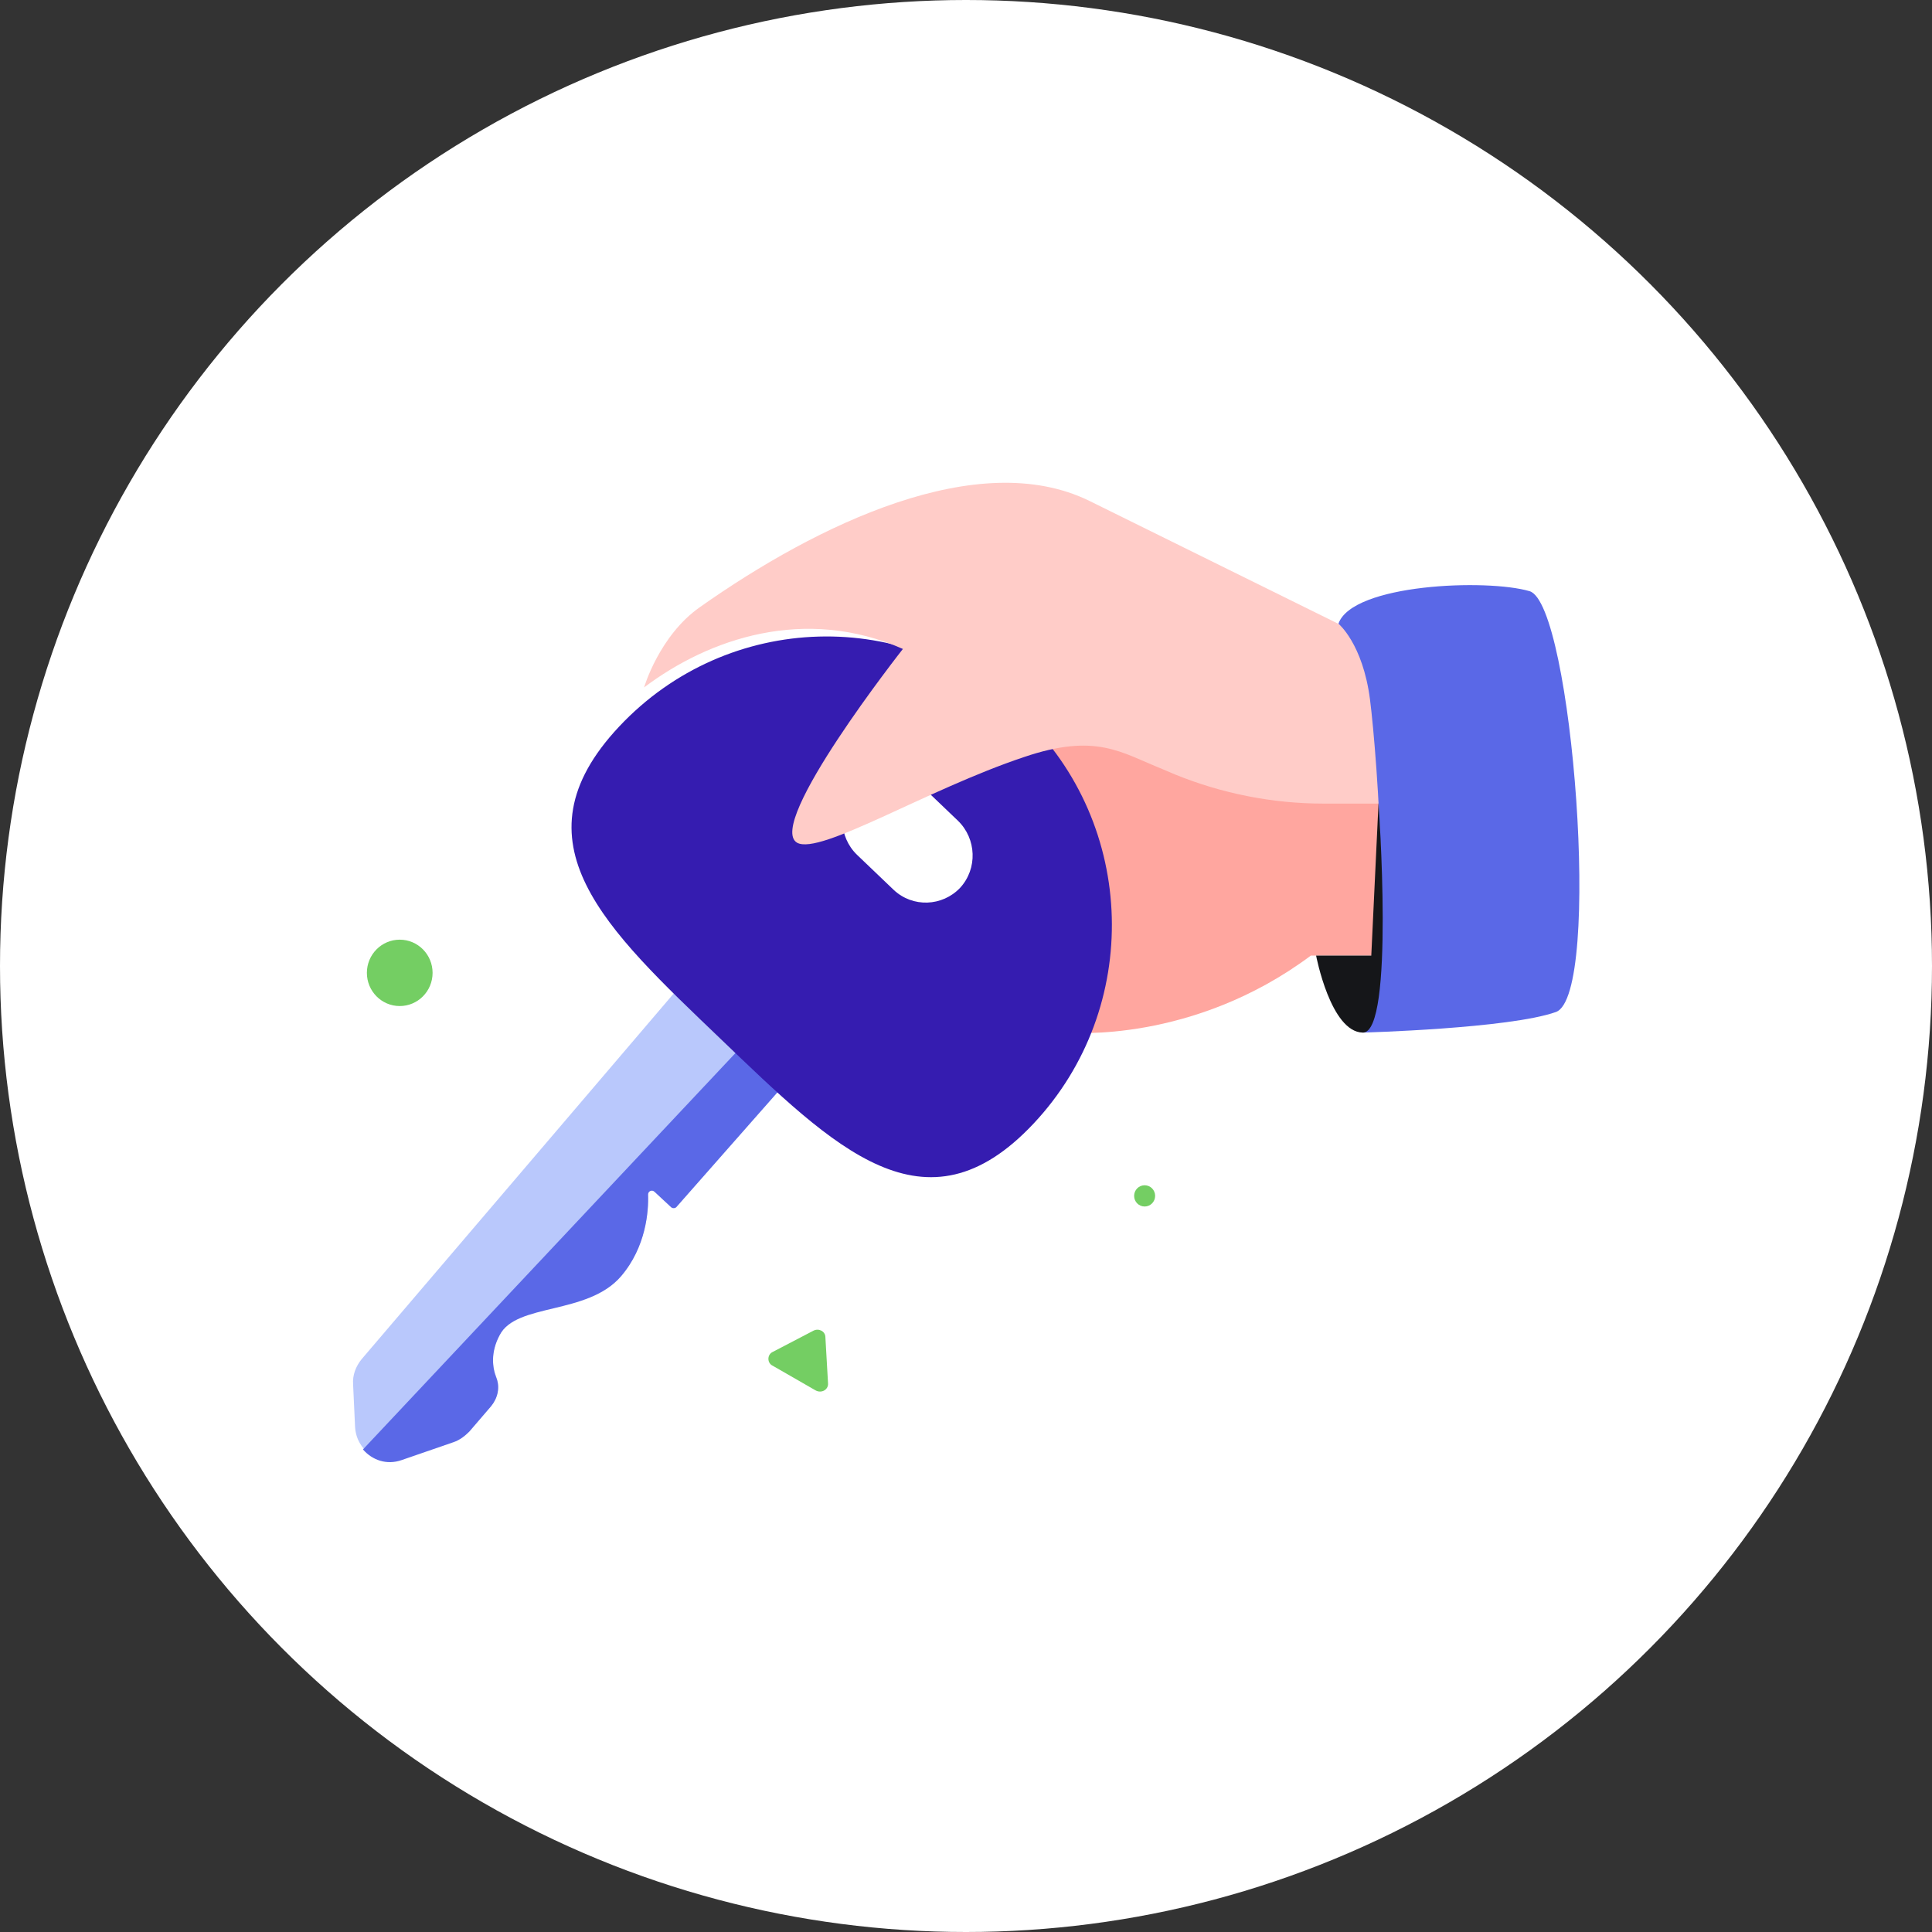 <svg width="148" height="148" viewBox="0 0 148 148" fill="none" xmlns="http://www.w3.org/2000/svg">
<rect x="0" y="0" width="148" height="148" fill="#333333" stroke="none"/>
<circle cx="74" cy="74" r="74" fill="white"/>
<path d="M53.87 73.457L27.703 104.119C27.251 104.678 26.999 105.339 27.049 106.051L27.2 109.305C27.301 111.135 29.062 112.356 30.773 111.797L34.748 110.424C35.201 110.271 35.604 109.966 35.956 109.61L37.617 107.678C38.12 107.068 38.321 106.254 38.019 105.491C37.717 104.729 37.566 103.559 38.271 102.237C39.529 99.746 45.014 100.712 47.58 97.712C49.493 95.475 49.694 92.729 49.644 91.457C49.644 91.203 49.946 91.051 50.147 91.254L51.405 92.424C51.505 92.525 51.707 92.525 51.807 92.424L62.828 79.915L53.87 73.457Z" fill="#B9C8FC"/>
<path d="M81.093 59.169L81.899 79.102C81.899 79.102 91.359 79.966 100.417 73.203H108.116L107.562 61.508L86.327 43.915L71.231 47.678L81.093 59.169Z" fill="#FFA69F"/>
<path d="M57.142 79.814L27.805 111.034C28.509 111.847 29.616 112.254 30.774 111.847L34.749 110.475C35.202 110.322 35.605 110.017 35.957 109.661L37.617 107.729C38.12 107.119 38.322 106.305 38.02 105.542C37.718 104.78 37.567 103.61 38.272 102.288C39.529 99.797 45.014 100.763 47.581 97.763C49.493 95.525 49.694 92.78 49.644 91.508C49.644 91.254 49.946 91.102 50.147 91.305L51.405 92.475C51.506 92.576 51.707 92.576 51.808 92.475L62.828 79.966L56.136 75.085L55.33 74.729L57.142 79.814Z" fill="#5A68E7"/>
<path d="M55.176 79.559C63.932 87.949 70.877 94.915 79.18 86.068C87.483 77.22 87.13 63.186 78.324 54.796C69.568 46.407 55.73 46.813 47.427 55.661C39.124 64.508 46.42 71.169 55.176 79.559ZM65.643 65.474C64.234 64.102 64.134 61.813 65.492 60.339C66.851 58.915 69.115 58.813 70.575 60.186L73.393 62.881C74.802 64.254 74.902 66.542 73.544 68.017C72.185 69.441 69.921 69.542 68.461 68.169L65.643 65.474Z" fill="#351CB0"/>
<path d="M105.599 49.305L83.458 38.373C74.953 34.203 62.625 40.152 53.617 46.508C50.497 48.695 49.34 52.661 49.34 52.661C54.322 48.898 61.669 46.407 69.166 49.712C69.166 49.712 58.599 63.136 61.065 64.559C62.826 65.525 70.978 60.491 78.425 58C83.961 56.118 85.873 57.644 89.043 58.915L89.999 59.322C93.623 60.797 97.497 61.559 101.372 61.559H107.511L105.599 49.305Z" fill="#FFCCC8"/>
<path d="M102.531 47.779C102.531 47.779 104.393 49.305 104.947 53.576C105.5 57.847 106.859 75.949 104.393 79.101C104.393 79.101 115.615 78.796 119.188 77.525C122.76 76.254 120.446 46.254 117.175 45.288C113.904 44.322 103.588 44.728 102.531 47.779Z" fill="#5A68E7"/>
<path d="M100.82 73.203C100.82 73.203 101.927 79.051 104.393 79.102C106.859 79.152 105.601 61.508 105.601 61.508L105.047 73.203H100.82Z" fill="#151619"/>
<path d="M30.622 77.068C32.011 77.068 33.138 75.929 33.138 74.525C33.138 73.121 32.011 71.983 30.622 71.983C29.232 71.983 28.105 73.121 28.105 74.525C28.105 75.929 29.232 77.068 30.622 77.068Z" fill="#74CE63"/>
<path d="M87.684 92.424C88.129 92.424 88.489 92.059 88.489 91.61C88.489 91.161 88.129 90.796 87.684 90.796C87.239 90.796 86.879 91.161 86.879 91.61C86.879 92.059 87.239 92.424 87.684 92.424Z" fill="#74CE63"/>
<path d="M63.43 105.949L63.229 102.441C63.229 101.983 62.725 101.729 62.323 101.932L59.203 103.559C58.75 103.763 58.75 104.424 59.203 104.627L62.474 106.508C62.927 106.763 63.48 106.458 63.43 105.949Z" fill="#74CE63"/>
</svg>
